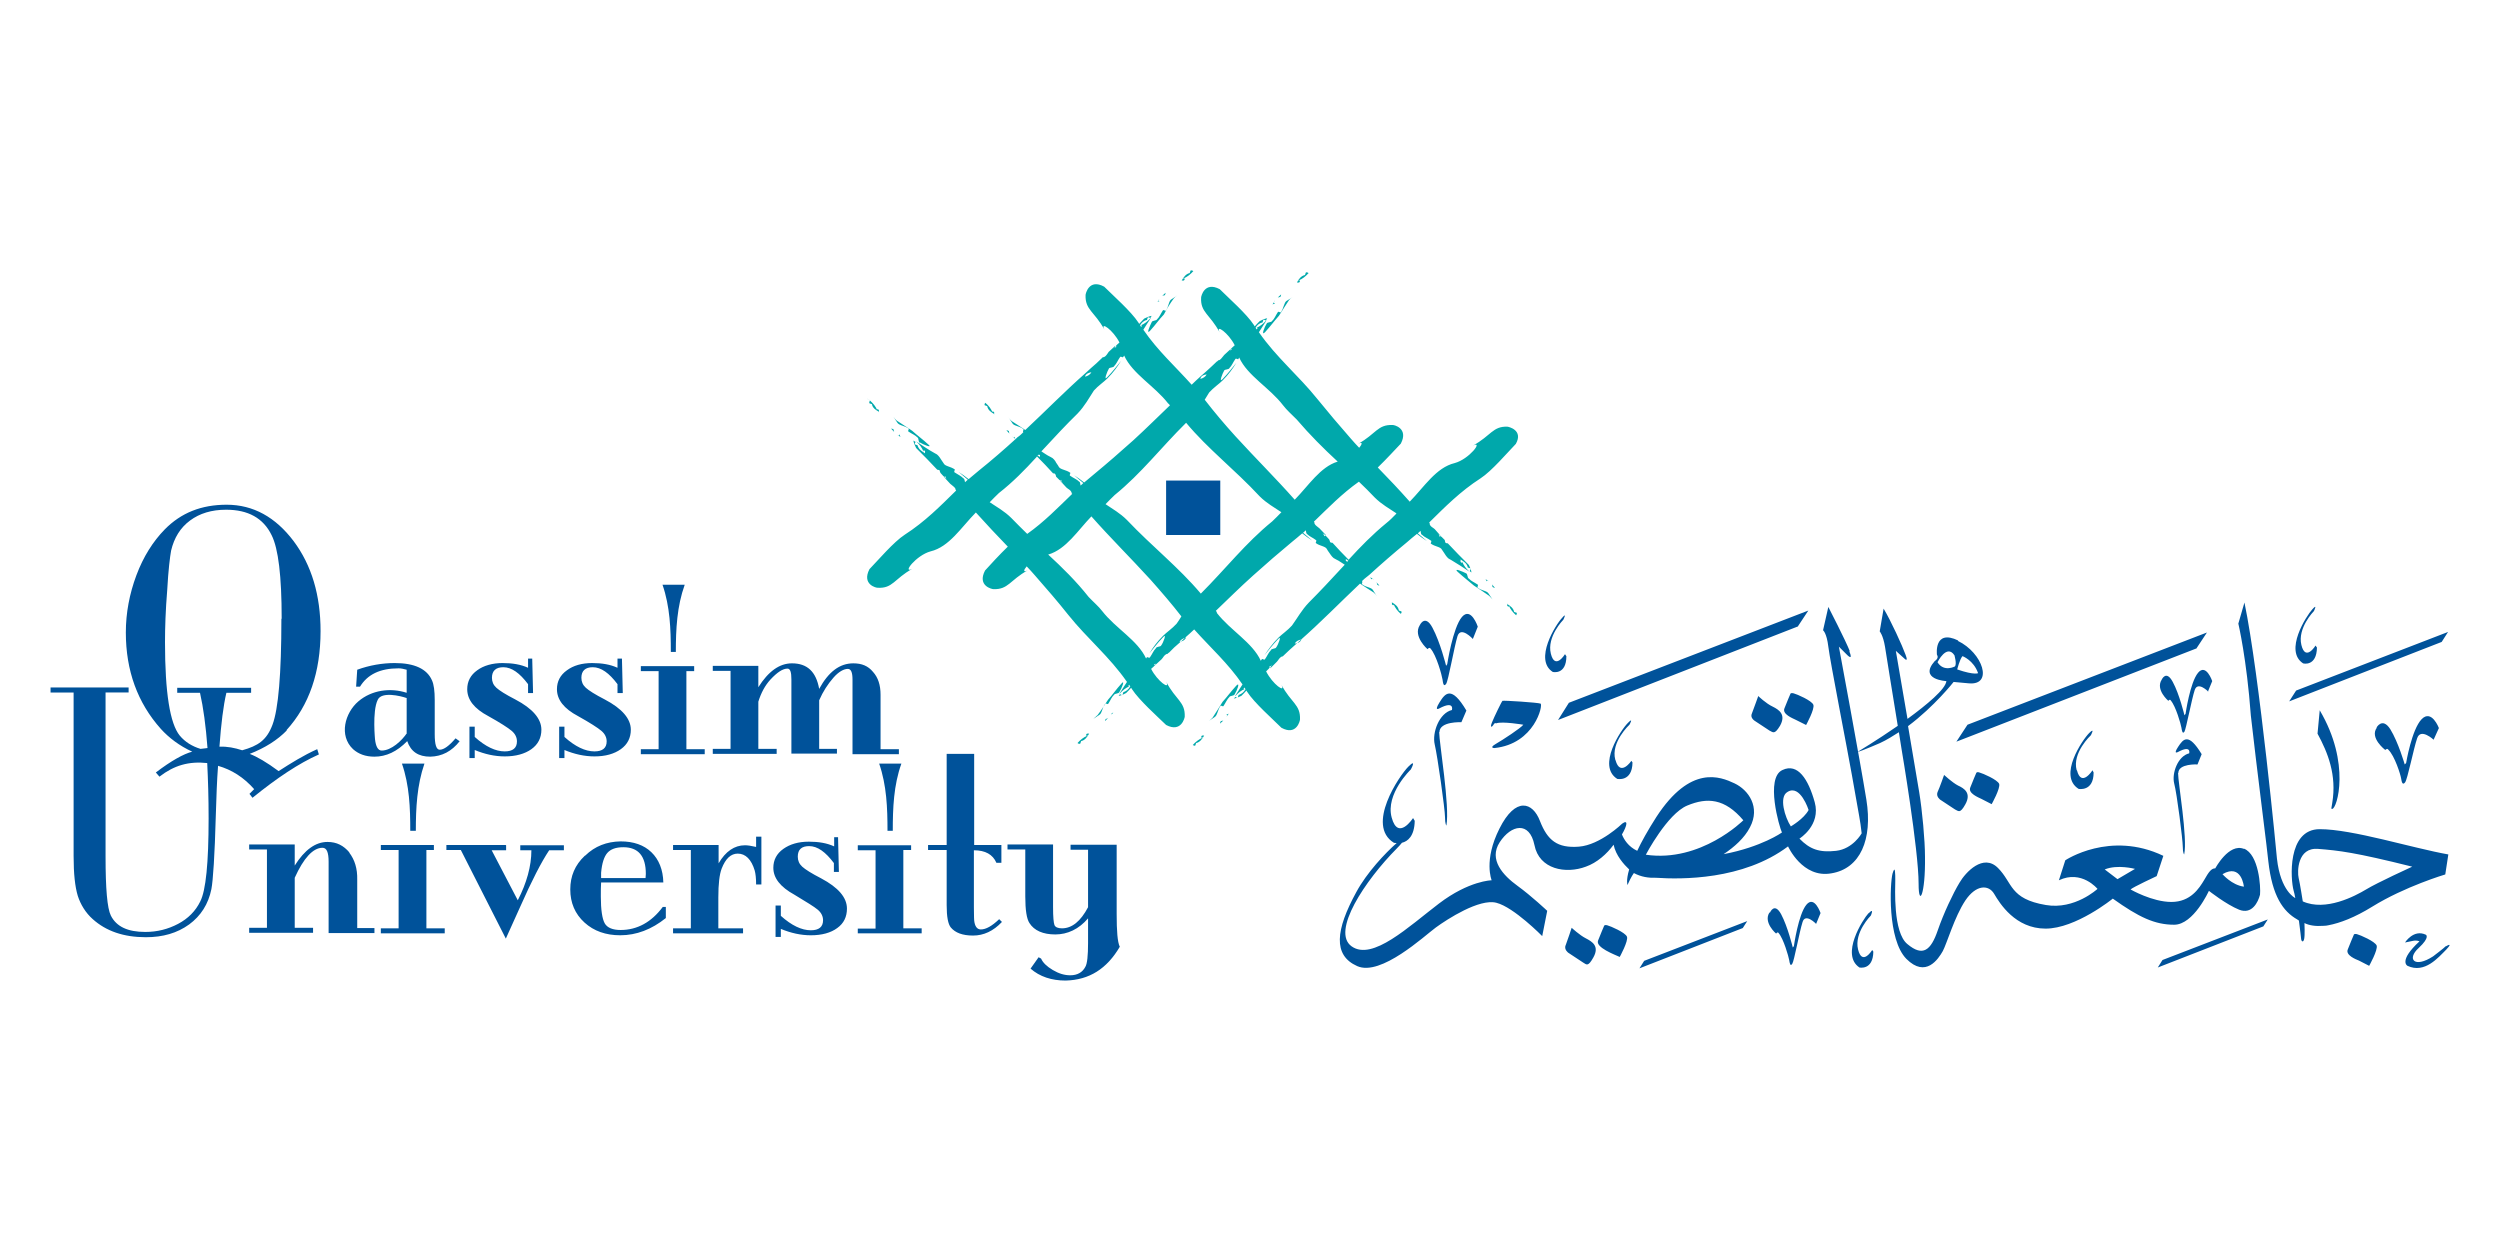 <?xml version="1.0" encoding="UTF-8"?>
<svg id="Layer_1" xmlns="http://www.w3.org/2000/svg" version="1.1" viewBox="0 0 90 45">
  <!-- Generator: Adobe Illustrator 29.0.1, SVG Export Plug-In . SVG Version: 2.1.0 Build 192)  -->
  <defs>
    <style>
      .st0 {
        fill: #00a8ab;
      }

      .st1 {
        fill: #00529a;
      }
    </style>
  </defs>
  <path class="st0" d="M49.58,21.05s.04.03.08.03l-.11-.12s.03.05.03.09h0ZM36.32,15.52s-.04-.03-.09-.03l.11.12s-.02-.05-.02-.09h0ZM54.27,15.36c-.53-.02-.59.32-1.24.68.38-.19-.14.49-.66.63-.67.16-1.1.86-1.62,1.39-.38-.43-.76-.83-1.15-1.23.3-.29.63-.65.83-.86.29-.56-.26-.68-.3-.67-.54-.02-.59.32-1.24.68.17-.09.16,0,.04.14-.1-.11-.21-.22-.3-.33-.42-.48-.82-.95-1.2-1.42-.69-.86-1.48-1.5-2.11-2.41.09-.14.18-.28.27-.42h-.01c-.1.11-.21.21-.37.27.06-.03.08,0,.03.05-.01-.02-.03-.04-.04-.06.05-.09.13-.17.25-.19,0,0,.02-.05.03-.09.04-.02.06.01.09.02l.05-.08c-.08,0-.27.1-.27.1-.06.06-.13.13-.18.19-.01-.02-.02-.03-.03-.05-.26-.4-.91-.97-1.23-1.29-.55-.29-.67.26-.67.3-.03.54.31.59.67,1.26-.17-.33.32.02.54.46l-.1.09-.03.04s.01.03.03.03c-.02,0-.05.02-.08.03-.01.02-.02.03-.04.05.01-.01.02-.02.03-.04h.01s.04-.06.04-.06h.01s.01-.03.01-.03l-.26.24s-.03.04-.04.05c-.05.06-.1.14-.17.14l-.04.04h.01-.02s-.19.18-.19.18c-.13.12-.26.24-.39.35-.12.11-.23.21-.33.31-.59-.66-1.22-1.22-1.74-1.98.09-.14.18-.29.27-.42h-.01c-.1.11-.21.21-.37.27.06-.02.08,0,.03.05-.01-.02-.03-.04-.04-.06.06-.09.13-.17.25-.19,0,0,.02-.05.03-.09.04-.02.06.01.09.02l.05-.08c-.09.01-.27.1-.27.1-.06.06-.12.13-.18.19-.01-.02-.02-.03-.03-.05-.26-.4-.91-.97-1.23-1.29-.55-.3-.67.26-.67.3-.02.54.32.59.68,1.25-.17-.33.32.02.54.46l-.1.09-.03.04h0s.01.03.03.03c-.03.01-.05.02-.09.03-.01.02-.02.03-.04.05.01-.01.02-.02.03-.04h.01s.04-.06.04-.06v-.02s.02-.02.02-.02l-.26.24s-.03.04-.04.06c-.04.06-.1.14-.17.13l-.04.04h.02-.02s-.19.18-.19.18c-.13.11-.26.23-.39.35-.76.67-1.42,1.35-2.17,2.05-.16-.11-.32-.21-.49-.32-.05-.04-.09-.09-.12-.14.04.06.09.13.14.21.05.11.26.1.4.22.03.01-.04.08,0,.11-.06.06-.13.13-.21.18-.02.02-.03.03-.04.04-.01-.01-.02-.02-.03-.03.01.01.02.02.03.03-.45.41-.9.8-1.35,1.16-.13.11-.25.21-.37.31-.12-.1-.24-.18-.36-.26.12.11.23.19.33.28-.03.03-.06.05-.1.09-.01-.05-.02-.13-.06-.14-.09-.09-.19-.13-.31-.21-.05-.02.02-.1,0-.11-.15-.11-.35-.11-.4-.22-.05-.08-.1-.14-.14-.21-.03-.04-.06-.08-.1-.11l-.09-.05c-.22-.12-.45-.28-.66-.42h0c.12.11.21.22.27.38-.02-.06,0-.08.05-.03v.08c-.12-.08-.23-.14-.27-.29,0,0-.05-.02-.09-.03-.02-.04.01-.06.02-.09l-.08-.05c.01.09.1.27.1.27.27.27.52.52.76.78.03.01.06,0,.09.03,0,.03.01.06.03.09l.1.11.04.03h0s.03-.01.03-.03c0,.02.02.05.03.08.02.01.03.03.05.04-.01-.01-.02-.02-.04-.03h-.01s-.05-.05-.05-.05h-.02s-.02-.02-.02-.02l.24.26s.04.03.05.04c.06.05.14.1.14.17l.02.03c-.57.56-1.12,1.12-1.85,1.59-.4.26-.96.92-1.27,1.24-.29.56.26.68.3.67.54.03.59-.32,1.24-.68-.38.19.14-.49.66-.63.67-.16,1.1-.86,1.63-1.4.38.42.76.83,1.15,1.23-.3.29-.63.65-.82.86-.29.56.26.67.3.67.54.02.59-.32,1.24-.68-.17.09-.16,0-.04-.14.1.11.21.22.3.33.42.48.82.94,1.2,1.42.69.86,1.48,1.5,2.11,2.41-.09.14-.18.28-.27.42h.01c.1-.11.21-.21.37-.27-.06.03-.08,0-.03-.05.01.02.02.04.04.06-.06.1-.13.17-.25.21,0,0-.02.05-.03.09-.04.02-.06,0-.09-.02l-.05.06c.09,0,.27-.1.27-.1.06-.06.13-.13.18-.19.01.02.02.03.03.05.26.4.9.97,1.23,1.29.55.29.67-.27.67-.3.02-.54-.32-.59-.67-1.26.17.33-.32-.02-.54-.46l.1-.09.03-.04h0s-.01-.03-.03-.03c.02-.01.05-.02.08-.03.01-.01.02-.03.04-.05-.01.01-.02.03-.03.04h-.01s-.04.06-.04.06h-.01s-.01.03-.01.03l.26-.24s.03-.04.04-.05c.04-.06.1-.14.17-.14l.04-.04h-.01.02s.19-.19.19-.19c.13-.11.26-.23.39-.35.12-.1.23-.21.33-.3.59.66,1.22,1.22,1.74,1.98-.09.14-.18.28-.27.42h.01c.1-.11.21-.21.36-.26-.06.03-.08,0-.03-.05.01.02.02.04.04.06-.06.1-.13.17-.25.21,0,0-.02.05-.03.09-.04.02-.06-.01-.09-.02l-.05.06c.09-.01.27-.1.27-.1.06-.06.13-.13.18-.19.01.02.02.03.03.05.26.4.91.97,1.23,1.29.55.3.67-.26.67-.3.02-.54-.32-.59-.67-1.25.17.33-.32-.02-.55-.48l.1-.1.03-.04s-.01-.03-.03-.03c.03,0,.05-.02.08-.03.01-.02.02-.03.04-.05-.01.01-.02.02-.02.04h-.01s-.04.08-.04.08v.02s.24-.24.24-.24c.02-.02.03-.04.04-.05.04-.06.1-.14.17-.14l.04-.04h-.02.02s.19-.18.19-.18c.13-.12.26-.23.39-.35.76-.67,1.42-1.35,2.16-2.05.16.11.32.21.49.32.05.04.09.09.12.14-.04-.06-.09-.14-.14-.22-.05-.11-.26-.1-.4-.22-.02-.01.04-.08,0-.11.06-.06.13-.12.21-.18.02-.01.03-.03.05-.04.01.01.02.02.03.03-.01-.01-.02-.02-.03-.03.45-.41.9-.8,1.35-1.17.12-.11.25-.21.37-.31.12.1.24.18.36.26-.12-.11-.23-.19-.33-.28.03-.03.06-.05.1-.09.01.05.01.13.05.14.09.09.21.13.32.21.05.02-.02.1,0,.11.14.11.35.11.4.22.05.08.1.14.14.21.03.04.06.08.1.11l.09.05c.22.13.45.28.66.42h0c-.12-.11-.21-.22-.27-.38.03.06,0,.08-.05.03v-.09c.12.08.23.14.26.29,0,0,.06.02.09.03.02.04-.01.06-.02.1l.06.05c0-.09-.09-.27-.09-.27-.27-.27-.52-.52-.76-.78-.03,0-.06,0-.09-.03,0-.03-.02-.06-.02-.09l-.11-.11-.04-.03s-.03.01-.03.03c-.01-.02-.02-.05-.03-.08-.01-.01-.03-.02-.05-.04.01.01.03.02.04.03h.01s.05.05.05.05h.01s.02.02.02.02l-.23-.26s-.04-.03-.05-.04c-.08-.05-.14-.1-.13-.17l-.02-.03c.57-.56,1.12-1.12,1.85-1.59.4-.26.96-.92,1.27-1.24.28-.5-.27-.62-.31-.62h0ZM48.44,20.12s.06.04.1.06c-.01.01-.02.01-.02.02-.01-.01-.01-.03-.01-.04.01.02.01.04.01.05,0,0,0,.01-.01.01s-.03-.01-.06-.03v-.08h0ZM46.61,23.17c.04-.08.13-.13.24-.15-.04.11-.15.14-.24.15h0ZM43.78,21.98c.43-.41.85-.83,1.33-1.26s.94-.83,1.4-1.21c.13-.1.25-.21.37-.31.12.1.24.18.36.26-.12-.11-.23-.19-.33-.28.03-.03.06-.05.1-.09.01.05.01.12.05.14.09.09.21.13.31.21.05.02-.02.1,0,.11.14.11.35.11.4.22.04.08.1.14.14.21.03.04.06.08.1.11l.09.05c.11.05.21.13.31.19-.04.04-.08.09-.12.13-.01,0-.01.01-.01.01-.37.4-.75.81-1.16,1.22-.26.27-.42.57-.61.83-.15.17-.36.31-.49.44-.21.21-.36.42-.5.63.17-.21.29-.37.5-.59.13-.15,0,.21-.08.31-.02.05-.17.03-.19.1-.09.09-.13.21-.21.32-.02.05-.1-.03-.11,0-.02.02-.03.04-.04.06-.3-.66-1.1-1.1-1.58-1.72,0-.03-.02-.05-.04-.09h0ZM42.46,23.11c.04-.08.13-.13.24-.16-.05.11-.15.14-.24.16h0ZM37.75,19.96c.63-.19,1.05-.86,1.54-1.37.69.78,1.39,1.47,2.13,2.28.39.44.77.88,1.11,1.32-.05.09-.11.17-.17.26-.15.17-.36.31-.49.44-.21.21-.36.41-.49.63.17-.21.29-.37.5-.59.13-.15,0,.21-.08.31-.02.05-.17.03-.19.1-.09.09-.13.21-.21.32-.02.05-.1-.02-.11,0-.02.02-.03.04-.03.05-.3-.66-1.1-1.09-1.58-1.71-.13-.17-.31-.32-.49-.51-.45-.57-.95-1.06-1.46-1.53h0ZM37.33,16.43c.21.21.4.41.58.61.03,0,.06,0,.08.03s.02.05.03.09l.11.11.04.03h0s.03,0,.03-.03c.01.03.01.05.03.08.01.01.03.02.04.04-.01-.01-.03-.02-.03-.03-.01,0-.01-.01-.01-.01l-.05-.04h-.01s-.02-.02-.02-.02l.24.26s.04.03.05.04c.08.05.14.1.14.17l.02.02c-.52.5-1,1-1.62,1.44-.19-.18-.38-.38-.57-.57-.25-.25-.53-.4-.78-.57.11-.11.22-.23.33-.33.5-.39.93-.83,1.36-1.3h0ZM37.46,16.46s-.08-.04-.11-.06c.01-.01.02-.02.02-.02.01.01.01.02.02.04-.01-.02-.01-.04-.01-.05h.01s.03,0,.05.01v.09h.01ZM39.29,13.4c-.04.08-.13.14-.23.16.03-.11.13-.14.23-.16h0ZM42.12,14.59c-.43.41-.85.83-1.32,1.26-.48.43-.94.83-1.4,1.21-.13.11-.25.21-.37.31-.12-.1-.24-.18-.36-.26.12.11.23.19.33.28-.03.03-.06.06-.1.09-.01-.05-.01-.13-.05-.14-.09-.09-.21-.13-.32-.21-.05-.02.02-.1,0-.11-.15-.11-.35-.11-.41-.21-.04-.08-.1-.14-.13-.21-.03-.04-.06-.08-.1-.11l-.09-.05c-.11-.05-.21-.13-.31-.19.04-.04.08-.09.12-.13.01,0,.01-.01.01-.01.37-.4.75-.81,1.17-1.22.26-.27.42-.57.59-.83.15-.17.36-.31.49-.44.21-.21.36-.42.49-.63-.17.21-.29.37-.5.59-.14.15,0-.21.06-.31.02-.05.17-.03.19-.09.09-.09.13-.21.21-.32.02-.05.1.02.11,0s.03-.04.04-.06c.3.66,1.1,1.1,1.58,1.72.02.01.04.04.06.06h0ZM45.35,17.87c.25.25.53.4.78.57-.11.11-.22.23-.33.33-.96.78-1.67,1.7-2.57,2.6-.81-.96-1.75-1.69-2.66-2.65-.25-.25-.52-.4-.77-.57.11-.11.22-.23.33-.33.96-.78,1.66-1.7,2.57-2.6.79.95,1.74,1.67,2.65,2.65h0ZM43.44,13.48c-.04.08-.13.14-.23.16.03-.12.13-.15.23-.16h0ZM48.15,16.62c-.62.19-1.04.86-1.54,1.37-.69-.78-1.39-1.47-2.13-2.28-.4-.44-.77-.88-1.11-1.32.05-.09.11-.17.16-.26.15-.17.36-.31.49-.44.21-.21.36-.42.49-.63-.17.21-.29.37-.5.59-.14.15,0-.21.06-.31.02-.05.17-.03.19-.09.09-.09.13-.21.21-.32.02-.05.1.02.11,0s.02-.04.03-.06c.3.66,1.1,1.09,1.58,1.72.13.17.3.32.49.51.48.56.96,1.04,1.48,1.52h0ZM50.26,18.5c-.11.11-.22.23-.35.33-.5.41-.93.85-1.36,1.32-.21-.21-.4-.41-.58-.61-.03,0-.06,0-.09-.03,0-.03-.02-.06-.03-.09l-.1-.11-.04-.03s-.03.01-.03.03c-.01-.03-.02-.05-.04-.09-.01-.01-.03-.02-.04-.04.01.01.02.02.03.03h.01s.08.06.08.06h.02s-.24-.25-.24-.25c-.02-.02-.04-.03-.05-.04-.06-.05-.14-.1-.13-.17l-.02-.03c.52-.5,1-1,1.62-1.44.19.18.39.38.57.57.25.25.53.4.78.57h0ZM49.43,20.84h-.02s.04.02.04.02l-.02-.02h0ZM49.41,20.83l-.08-.05s.03.05.03.09c0-.02.01-.04.04-.03h0ZM36.47,15.74h.02s-.04-.02-.04-.02l.02.02h0ZM36.49,15.75l.06.05s-.02-.05-.03-.08c0,.02-.01.04-.03.02h0ZM47.11,9.83l.05-.08h0l-.05.08h0ZM46.74,10.1c.16-.06.27-.16.37-.27-.03-.01-.05-.04-.1-.02-.01.03-.03.09-.03.09-.14.03-.23.15-.29.27h.08c.05-.06.04-.1-.02-.06h0ZM46.4,10.81c.04-.05.09-.09.14-.12-.06.04-.13.09-.22.14-.1.06-.1.26-.21.41-.01.03-.09-.05-.11,0-.08.12-.12.24-.21.32-.02.05-.17.03-.19.09-.08.12-.21.46-.06.31.21-.23.32-.39.5-.59.12-.18.23-.37.36-.56h0ZM46.09,10.69s.03-.04.03-.09l-.12.11s.04-.01.09-.02h0ZM45.89,10.91s-.04,0-.03-.03l-.05.08s.06-.03.09-.04h0ZM45.86,10.87h0ZM45.87,10.84v.02s.02-.04.02-.04l-.02.02h0ZM42.96,9.76l.05-.08h0l-.05.08h0ZM42.59,10.03c.16-.06.27-.16.37-.27-.02-.01-.05-.04-.1-.02-.01.03-.03.09-.03.09-.14.03-.22.15-.29.27h.08c.05-.06.04-.1-.02-.06h0ZM42.25,10.75c.04-.05.09-.09.14-.12-.06.04-.13.09-.21.14-.11.05-.1.26-.21.41-.01.03-.09-.05-.11,0-.08.12-.12.24-.21.32-.02.05-.17.03-.19.1-.06.12-.21.46-.06.31.21-.23.31-.39.5-.59.11-.21.22-.39.35-.57h0ZM41.93,10.63s.03-.04.03-.09l-.12.11s.05-.02.09-.02h0ZM41.74,10.84s-.04-.01-.03-.03l-.04.06s.05-.03.08-.03h0ZM41.71,10.8h0ZM41.71,10.8l.03-.04-.02.02v.02h-.01ZM35.79,14.92v-.08c-.05-.05-.09-.03-.05.03-.06-.16-.15-.27-.27-.37-.01.02-.04.05-.02.09.02.01.09.03.09.03.02.14.14.22.26.29h0ZM35.39,14.44l.06.05h0s-.06-.05-.06-.05h0ZM32.37,15.65s-.01.04-.03.03l.08.05s-.03-.05-.04-.09h0ZM32.34,15.68l-.04-.03.02.02h.02ZM32.17,15.46s-.04-.03-.09-.03l.11.12s-.02-.05-.02-.09h0ZM33.12,15.93c.12.08.46.21.31.08-.23-.21-.39-.32-.59-.5-.18-.13-.37-.24-.56-.37-.04-.04-.09-.09-.12-.14.04.06.09.14.14.21.06.11.26.11.41.22.03.01-.05.09,0,.11.12.08.23.12.32.21.05.02.02.17.09.19h0ZM31.64,14.84v-.08c-.05-.05-.09-.03-.05.03-.06-.16-.16-.27-.27-.37-.01.03-.04.05-.02.1.03.01.09.03.09.03.02.14.14.21.26.28h0ZM31.24,14.36l.06.05h.01s-.08-.05-.08-.05h0ZM38.78,26.75l-.05.08h0l.05-.08h0ZM39.16,26.48c-.16.06-.27.16-.37.27.03.02.05.04.1.02.01-.03.03-.09.03-.09.14-.03.22-.15.29-.27h-.08c-.06.06-.04.1.02.06h0ZM39.49,25.76s-.09.09-.13.12c.06-.04.13-.09.21-.14.11-.06.1-.26.22-.41.01-.03.09.05.11,0,.08-.12.12-.24.21-.32.02-.05.17-.03.19-.1.08-.12.21-.46.08-.31-.21.23-.31.39-.49.59-.14.21-.25.39-.39.57h0ZM39.81,25.88s-.03.04-.03.08l.12-.12s-.05.04-.09.04h0ZM40.03,25.71h0l.05-.06s-.05.03-.08.03c.02,0,.03,0,.02.03h0ZM40.03,25.71l-.03.04.02-.02v-.02h.01ZM42.93,26.82l-.05.08h0l.05-.08h0ZM43.31,26.55c-.15.06-.27.16-.37.27.03.01.05.04.09.02.01-.03.03-.09.03-.09.14-.03.22-.15.29-.27h-.08c-.05.06-.03.1.03.06h0ZM43.65,25.84s-.09.09-.14.12c.06-.04.13-.09.21-.14.11-.06.11-.26.22-.41.01-.03.09.05.11,0,.08-.12.12-.23.21-.32.02-.05.17-.03.19-.1.08-.12.21-.46.06-.31-.21.23-.32.39-.5.59-.12.19-.23.38-.36.57h0ZM43.95,25.96s-.03.05-.03.09l.12-.11s-.05.01-.09.02h0ZM44.16,25.74s.04.01.03.03l.04-.08s-.05.03-.08.04h0ZM44.18,25.77l-.03.04.02-.02v-.02h.01ZM50.11,21.67v.09c.05.05.09.03.05-.03.06.15.15.27.27.37.01-.02.04-.05.02-.09-.03-.01-.09-.03-.09-.03-.03-.16-.14-.23-.26-.3h0ZM50.51,22.14l-.06-.05h0s.06.05.06.05h0ZM53.56,20.9h0l-.08-.05s.03.05.03.09c0-.03.01-.05.04-.03h0ZM53.56,20.9l.04.03-.02-.02h-.02ZM53.73,21.13s.04.03.09.03l-.11-.12s.02.05.02.09h0ZM52.78,20.64c-.12-.06-.46-.21-.31-.06.23.21.38.32.59.5.18.12.37.24.55.37.04.04.09.09.12.13-.04-.06-.09-.13-.14-.21-.06-.11-.26-.1-.4-.22-.02-.01.05-.09,0-.11-.12-.08-.23-.12-.31-.21-.06-.02-.04-.17-.1-.19h0ZM54.26,21.73v.08c.05.05.09.03.05-.03.06.16.16.27.27.37.01-.03.04-.05.02-.09-.03-.01-.09-.03-.09-.03-.03-.14-.14-.22-.26-.29h0ZM54.66,22.21l-.06-.05h0s.06.05.06.05h0Z"/>
  <path class="st1" d="M88.05,34.06c-.05.06-.46.37-.46.37-.68.44-.95.09-.52-.3.43-.4.26-.48.26-.48-.44-.21-.75.28-.75.28,0,0,.14-.03.29-.06s.23.02.23.02c-.77.71-.43.88-.43.88.62.29,1.11-.3,1.4-.59.27-.29-.02-.11-.02-.11h0ZM88.03,31.48l.11-.72c-1.3-.23-3.45-.91-4.63-.91s-1.05,1.82-.94,2.21c.02.06.04.16.06.27,0,0-.53-.24-.66-1.42,0-.03-.63-6.62-1.17-9.22l-.22.76s.3,1.26.45,3.31c.19,1.71.63,5.14.63,5.25.14,1.25.53,1.8,1.04,2.09.02.01.04.03.06.04.04.27.08.66.08.66.01.1.08.14.11,0,.03-.13.01-.57.01-.57.18.09.41.12.68.1.08,0,.13-.01.18-.02.42-.08.95-.28,1.58-.67,1.18-.73,2.63-1.16,2.63-1.16h0ZM86.84,31.2s-1.27.58-1.66.82c-.4.24-1.46.8-2.28.43,0,0-.1-.64-.15-.85s-.05-1.1.7-1.04,1.31.12,3.39.64h0ZM85.57,26.19c-.28.37.3.81.3.81.08-.08.11-.01.11-.01.23.22.44.9.46,1.03s.05.26.14.15c.09-.1.31-1.23.44-1.6.13-.37.59.06.59.06l.19-.42s-.26-.69-.62-.32-.56,1.58-.56,1.58l-.05.05s-.23-.8-.52-1.27c-.29-.45-.5-.05-.5-.05h0ZM83.43,26.41c.37.68.7,1.49.53,2.5-.03.21-.05.21,0,.21.17,0,.68-1.64-.45-3.55l-.08.85h0ZM87.9,23.11l.23-.36-5.47,2.11-.25.39,5.49-2.14h0ZM83.4,23.3l-.04-.06s-.36.59-.51-.02c-.15-.61.45-1.22.45-1.22,0,0,.15-.3-.06-.06-.21.23-1.02,1.49-.33,1.94.01.01.49.12.5-.57h0ZM80.78,30.56c-.54-.22-1.03.7-1.03.7-.14,0-.23.12-.4.42-.18.3-.49.79-1.18.79s-1.47-.45-1.47-.45c.08-.08.94-.48.94-.48l.24-.73c-1.92-.92-3.53.16-3.53.16l-.23.72c.82-.39,1.39.31,1.39.31,0,0-.82.76-1.86.58-1.31-.22-1.19-.8-1.72-1.33-.53-.54-1.17.15-1.39.53-.23.38-.57,1.1-.78,1.71-.25.73-.54.96-1.09.5-.53-.42-.44-2.04-.44-2.29s0-.59-.1-.25c-.09.35-.19,2.37.5,3.07.7.7,1.15,0,1.31-.28.15-.28.42-1.23.81-1.82.39-.58.84-.58,1.04-.24s.76,1.25,1.85,1.25,2.42-1.08,2.42-1.08c.94.67,1.51.94,2.21.94s1.25-1.22,1.25-1.22c0,0,.62.49,1.09.68.46.18.68-.27.75-.54.03-.27-.04-1.45-.58-1.66h0ZM76.23,31.65l-.46-.35c.46-.19,1.09-.02,1.09-.02l-.63.37h0ZM80.78,31.92c-.44-.06-.77-.45-.77-.45.69-.4.77.45.77.45h0ZM78.42,27.83c0-.35.69-.31.69-.31l.15-.37c-.48-.79-.66-.55-.85-.26-.19.29,0,.18,0,.18.49-.26.4.05.4.05-.41.1-.63.72-.54,1.08.1.37.31,2.04.31,2.28s.05.28.05.28c.13-.58-.22-2.58-.22-2.94h0ZM79.48,24.91l.16-.39s-.22-.65-.51-.3-.45,1.48-.45,1.48l-.04.05s-.18-.76-.42-1.2c-.24-.45-.4-.08-.4-.08-.23.36.24.76.24.76.06-.08.09-.01.09-.01.18.21.36.85.38.97s.04.25.11.15c.06-.1.26-1.17.37-1.5.11-.33.49.06.49.06h0ZM74.76,27.73c-.17-.63.51-1.26.51-1.26,0,0,.17-.31-.06-.08-.24.24-1.13,1.54-.38,2.01,0,0,.54.11.54-.59l-.04-.08s-.4.63-.56,0h0ZM71.14,27.84s-.13.3-.21.51c-.09.21.3.36.4.41s.37.19.37.19c0,0,.32-.57.27-.73-.06-.15-.59-.38-.71-.41-.11-.04-.12.03-.12.03h0ZM79.08,23.33l.37-.56-8.62,3.32-.4.61,8.65-3.36h0ZM69.99,27.89s-.16.46-.24.63c-.06.16.1.27.1.27,0,0,.41.27.53.35.13.06.18.16.37-.18.23-.41-.04-.58-.26-.68-.21-.11-.5-.38-.5-.38h0ZM70.5,23.06c-.89-.43-.77.51-.77.51.09.13-.08.23-.08.23-.59.67.42.72.42.72-.03.29-.69.84-1.4,1.36-.23-1.35-.42-2.45-.42-2.45l.3.27s.17.18.05-.13c-.11-.31-.53-1.23-.79-1.66l-.14.82s.12.13.19.55c.04.28.3,1.85.46,2.85-.75.52-1.45.94-1.45.94.17-.04.81-.32.81-.32.24-.11.46-.25.68-.39.06.37.1.63.1.63,0,0,.61,3.59.61,4.83,0,.86.25.39.23-.98,0-.58-.1-1.67-.21-2.33-.13-.76-.27-1.59-.4-2.37.95-.71,1.64-1.59,1.64-1.59l.55.05c.89.08.5-1.1-.4-1.53h0ZM70.38,23.99s-.4.22-.63-.15c0,0,.33-.67.61-.25,0,.01.09.3.02.4h0ZM71.22,24.23s-.12.09-.76-.13c0,0,.09-.37.19-.48,0,0,.4.15.56.61h0ZM66.6,23.46c-.16-.41-.78-1.61-.78-1.61l-.19.84s.13.09.19.59c.06.51.7,3.77.85,4.63.28,1.61.29,1.56.35,2.09,0,0-.31.56-.92.63s-.95-.06-1.32-.44c0,0,.78-.48.55-1.31-.23-.83-.61-1.42-1.16-1.16-.63.28-.11,2.07-.02,2.25,0,0-.73.52-2.1.78.39-.26.75-.58.95-.97.38-.72-.05-1.34-.56-1.58-.51-.24-1.58-.68-2.81,1.21-.32.5-.54.9-.69,1.22-.32-.15-.48-.41-.55-.59.19-.32.23-.55.01-.39,0,0-.79.77-1.56.83-.78.06-1.13-.23-1.4-.92-.26-.69-.88-.89-1.46.27-.58,1.15-.28,1.86-.28,1.86,0,0-.81.01-1.9.84s-2.39,2.07-3.14,1.54.49-2.38,1.62-3.52c.09-.09.14-.15.19-.21.21-.05.45-.24.46-.79l-.06-.1s-.54.84-.77-.02c-.23-.85.69-1.73.69-1.73,0,0,.23-.42-.09-.1-.32.32-1.54,2.11-.52,2.74,0,0,.04.01.1.01-.41.36-1.07,1.06-1.45,1.76-.75,1.37-.85,2.28.03,2.67.85.38,2.42-1.09,2.83-1.39.41-.3,1.57-1.05,2.18-.89.63.16,1.65,1.2,1.65,1.2l.18-.91s-.56-.53-1.07-.9c-.51-.37-1.05-.94-.64-1.57s1.07-.77,1.25.1c.17.88,1.13,1.05,1.85.78.4-.14.76-.46,1-.79.08.39.37.71.56.89-.12.41-.06.56-.06.56.13-.3.23-.43.23-.43.26.14.53.18.8.17.89.06,3.13.09,4.75-1.13,0,0,.52,1.16,1.56.97,1.04-.17,1.49-1.22,1.26-2.65s-.99-5.51-.99-5.51l.28.28s.26.28.09-.13h0ZM59.25,30.77s.77-1.47,1.49-1.77c.72-.3,1.35-.26,2.02.53,0,0-1.53,1.53-3.51,1.24h0ZM64.47,29.75c-.21-.32-.44-1.06-.12-1.24.46-.29.76.65.76.65-.17.32-.64.59-.64.59h0ZM65.02,26.1s.32-.58.26-.73c-.06-.15-.59-.38-.71-.41s-.12.03-.12.03c0,0-.13.3-.21.51-.09.21.3.36.4.41.1.05.38.19.38.19h0ZM63.3,25.05s-.16.45-.23.63c-.08.16.1.27.1.27,0,0,.41.27.53.35.13.06.18.16.38-.17.23-.41-.04-.58-.26-.69-.24-.11-.52-.38-.52-.38h0ZM58.15,27.35c-.17-.63.51-1.26.51-1.26,0,0,.17-.3-.06-.06-.24.24-1.12,1.54-.38,2.01,0,0,.54.12.55-.59l-.04-.06s-.4.59-.57-.02h0ZM64.73,22.54l.37-.56-8.62,3.32-.39.62,8.64-3.37h0ZM56.38,23.61l-.04-.06s-.36.59-.51-.02c-.15-.61.45-1.22.45-1.22,0,0,.15-.3-.05-.06-.22.23-1.02,1.5-.33,1.94,0,0,.49.12.49-.57h0ZM55.46,25.33c-.1-.04-1.34-.12-1.37-.1-.03.02-.3.58-.38.78s0,.17.05.09c.05-.1.1-.06.1-.06.23-.08.98.05.98.05-.09.12-.73.54-.99.69s-.05.15-.05.15c1.45-.15,1.76-1.56,1.66-1.6h0ZM51.82,26.36c0-.4.79-.36.79-.36l.18-.42c-.54-.91-.76-.63-.97-.29s0,.21,0,.21c.55-.29.45.06.45.06-.46.11-.72.82-.62,1.24s.37,2.34.37,2.61.05.31.05.31c.13-.69-.26-2.98-.26-3.37h0ZM53.02,23.01l.18-.45s-.24-.73-.57-.35c-.33.39-.53,1.7-.53,1.7l-.04.06s-.21-.85-.49-1.37c-.27-.51-.46-.09-.46-.09-.25.4.28.86.28.86.08-.09.11-.02.11-.02.21.23.41.97.43,1.11s.04.28.13.16c.08-.11.29-1.33.41-1.72.12-.37.55.1.55.1h0ZM56.36,34.03c-.06.16.1.27.1.27,0,0,.41.27.53.35.13.08.18.16.37-.18.23-.41-.04-.57-.27-.69-.22-.11-.51-.38-.51-.38,0,0-.15.46-.22.64h0ZM57.74,33.35s-.13.3-.21.51c-.1.25.61.51.78.59,0,0,.32-.58.26-.73-.06-.15-.59-.38-.71-.41-.12-.03-.12.04-.12.04h0ZM59.19,34.59l-.17.27,3.72-1.45.16-.25-3.71,1.43h0ZM63.7,32.85c-.23.36.24.76.24.76.06-.08.09-.02.09-.02.18.21.36.85.38.97s.04.24.11.14.26-1.16.37-1.5c.1-.35.49.06.49.06l.16-.39s-.22-.65-.51-.3-.45,1.49-.45,1.49l-.04.05s-.18-.75-.42-1.2c-.24-.44-.4-.06-.4-.06h0ZM67.27,32.87c-.21.23-1.02,1.5-.33,1.96,0,0,.49.11.5-.57l-.04-.06s-.36.59-.51-.02c-.15-.61.46-1.22.46-1.22,0,0,.14-.31-.08-.08h0ZM77.85,34.56l-.17.27,3.8-1.48.16-.25-3.79,1.46h0ZM84.73,33.67s-.13.3-.21.51c-.09.21.3.36.4.4.1.05.37.19.37.19,0,0,.32-.57.27-.73-.06-.15-.59-.38-.71-.41-.12-.03-.12.04-.12.04h0Z"/>
  <path class="st1" d="M40.31,34.08c-.08-.17-.11-.56-.11-1.17v-2.5h-1.66v.18h.63v2.07c-.27.51-.58.76-.94.76-.14,0-.24-.04-.27-.12-.03-.08-.05-.29-.05-.64v-2.26h-1.64v.18h.64v1.69c0,.49.05.81.15.96.17.27.49.41.93.41s.85-.19,1.18-.58v.89c0,.45-.03.75-.1.86-.1.19-.28.3-.54.3-.21,0-.41-.06-.63-.19s-.36-.27-.42-.41l-.09-.05-.29.41c.33.29.76.43,1.26.43.85-.02,1.49-.42,1.96-1.23h0ZM35.07,33.13s-.01-.12-.01-.46v-2.06c.41,0,.68.15.81.45h.18v-.64h-.98v-3.28h-.99v3.28h-.67v.18h.67v1.99c0,.41.05.68.15.8.16.19.42.29.8.29s.73-.16,1.04-.49l-.1-.1c-.26.25-.48.37-.66.37-.14,0-.22-.12-.24-.33h0ZM30.88,33.6h2.3v-.18h-.66v-2.82h.28v-.17h-1.92v.18h.64v2.82h-.64v.17h0ZM32.46,27.49h-.81c.27.78.3,1.6.3,2.42h.19c0-.81.03-1.64.31-2.42h0ZM30.7,27.15h1.66v-.18h-.66v-1.96c0-.35-.09-.62-.27-.82-.18-.22-.41-.31-.71-.31-.49,0-.89.3-1.23.92-.11-.62-.43-.92-.98-.92-.45,0-.85.29-1.21.86v-.77h-1.64v.18h.64v2.81h-.64v.18h2.3v-.18h-.66v-1.7c.1-.32.24-.58.43-.79.25-.27.45-.4.62-.4.1,0,.14.13.14.39v2.67h1.64v-.17h-.64v-1.75c.14-.32.31-.58.51-.81.19-.22.38-.32.52-.32.12,0,.17.13.17.39v2.68h.01ZM23.07,27.15h2.3v-.18h-.66v-2.81h.28v-.18h-1.92v.18h.64v2.81h-.64v.18h0ZM24.66,21.05h-.81c.27.78.3,1.6.3,2.42h.18c0-.82.04-1.64.32-2.42h0ZM22.35,26.97c.24-.17.36-.41.36-.7,0-.39-.31-.76-.94-1.09-.35-.18-.57-.32-.68-.42s-.16-.22-.16-.36c0-.25.14-.38.41-.38.3,0,.59.21.89.61v.32h.19l-.03-1.24h-.16v.33c-.26-.12-.56-.17-.91-.17-.38,0-.68.09-.91.26-.24.17-.36.4-.36.68,0,.38.25.7.76.97.43.24.71.42.84.53s.19.24.19.38c0,.24-.15.36-.44.36-.33,0-.69-.17-1.08-.52v-.37h-.19v1.13h.19v-.29c.36.15.72.23,1.08.23.4,0,.71-.09.95-.26h0ZM19.13,26.97c.24-.17.36-.41.36-.7,0-.39-.31-.76-.94-1.09-.35-.18-.57-.32-.68-.42s-.16-.22-.16-.36c0-.25.14-.38.41-.38.3,0,.59.21.89.61v.32h.18l-.03-1.24h-.15v.33c-.26-.12-.56-.17-.92-.17s-.68.09-.91.26c-.24.17-.36.4-.36.68,0,.38.25.7.76.97.43.24.71.42.84.53s.19.24.19.38c0,.24-.15.36-.44.36-.33,0-.69-.17-1.08-.52v-.37h-.19v1.13h.19v-.29c.36.15.72.23,1.08.23.4,0,.72-.09.96-.26h0ZM16.54,26.68l-.14-.1c-.23.27-.42.41-.57.41-.12,0-.18-.18-.18-.56v-1.23c0-.32-.03-.56-.1-.71-.18-.41-.63-.62-1.34-.62-.45,0-.91.08-1.35.24l-.04.61h.14c.27-.44.72-.66,1.39-.66.09,0,.18.02.29.05v.83c-.59-.19-1.26-.1-1.74.31-.48.41-.71,1.23-.19,1.72.19.17.44.27.77.27.42,0,.81-.18,1.18-.56.13.38.4.56.83.56.42-.01.77-.19,1.06-.56h0ZM14.65,26.39c-.18.27-.56.63-.91.63-.13,0-.21-.14-.24-.41.01.08-.11-1,.1-1.42.14-.3.81-.14,1.04-.06v1.26h.01ZM12.58,30.69c-.21-.25-.46-.38-.79-.38-.43,0-.82.28-1.18.85v-.76h-1.64v.18h.64v2.82h-.64v.18h2.3v-.18h-.66v-1.8c.32-.71.66-1.08,1-1.08.15,0,.22.16.22.5v2.57h1.65v-.18h-.62v-1.74c.01-.4-.09-.72-.29-.98h0ZM10.31,26.29c.82-.9,1.23-2.09,1.23-3.57,0-1.29-.32-2.37-.97-3.24-.65-.86-1.45-1.31-2.41-1.31-.91,0-1.64.29-2.23.89-.42.43-.77.98-1.02,1.65-.25.67-.38,1.36-.38,2.06,0,1.37.42,2.53,1.26,3.47.29.32.67.61,1.13.82-.31.08-.76.33-1.31.75l.13.15c.53-.41,1.06-.56,1.72-.49.03.61.05,1.25.05,1.99,0,1.61-.1,2.6-.3,2.99-.17.35-.44.62-.8.81-.36.19-.75.29-1.18.29-.63,0-1.04-.19-1.24-.59-.13-.26-.19-.97-.19-2.13v-5.9h.83v-.18H1.82v.18h.83v5.89c0,.63.05,1.1.15,1.43.1.31.28.61.54.84.48.43,1.11.65,1.91.65.62,0,1.13-.15,1.56-.46.42-.31.69-.73.8-1.27.06-.31.12-1.21.16-2.68.02-.66.04-1.23.08-1.76.49.14.92.41,1.3.84l-.17.17.11.14c.89-.72,1.67-1.24,2.39-1.56l-.06-.19c-.49.22-.94.5-1.39.79-.43-.32-.78-.52-1.04-.62.56-.22,1-.5,1.34-.85h0ZM10.13,22.28c0,1.98-.11,3.25-.32,3.81s-.52.76-1.09.92c-.28-.09-.53-.14-.82-.13.06-.82.14-1.48.25-1.94h.89v-.18h-2.66v.18h.82c.12.53.21,1.19.27,1.99-.09.01-.15.02-.25.03-.3-.09-.56-.25-.75-.48-.35-.43-.53-1.54-.53-3.36,0-.52.02-1.15.08-1.88.04-.73.1-1.2.14-1.42.11-.46.33-.82.68-1.08s.78-.39,1.3-.39c.79,0,1.34.3,1.64.92.24.48.36,1.47.36,3h0ZM14.97,29.91c0-.82.04-1.64.31-2.42h-.81c.27.78.3,1.6.3,2.42h.19ZM15.62,30.42h-1.91v.18h.64v2.82h-.64v.18h2.3v-.18h-.66v-2.82h.27v-.18h0ZM18.21,30.42h-2.14v.18h.52l1.62,3.19.51-1.13c.42-.95.77-1.63,1.05-2.05h.53v-.18h-1.57v.18h.4c0,.57-.17,1.18-.49,1.8l-.94-1.8h.52v-.18h-.01ZM21.05,30.81c-.35.33-.52.73-.52,1.21s.17.88.51,1.19.77.46,1.29.46c.58,0,1.13-.21,1.64-.62v-.4h-.11c-.41.55-.92.83-1.52.83-.28,0-.48-.08-.57-.24s-.14-.49-.14-.96c0-.21,0-.37.01-.51h2.24c-.01-.46-.16-.83-.43-1.09-.27-.26-.64-.39-1.11-.39-.5.01-.92.17-1.27.51h0ZM21.64,31.61v-.19c.03-.35.11-.58.22-.71.12-.14.31-.21.58-.21.54,0,.81.32.81.96,0,.05-.01.11-.01.15h-1.6ZM25.87,30.42h-1.64v.18h.64v2.82h-.64v.18h2.52v-.18h-.89v-1.11c0-.49.04-.83.12-1.04.14-.36.33-.54.58-.54.28,0,.49.21.61.61.03.11.05.27.05.5h.19v-1.72h-.19v.37c-.17-.04-.3-.06-.4-.06-.38,0-.7.22-.95.65v-.65h0ZM29.44,32.75c.13.11.19.24.19.38,0,.24-.15.36-.44.36-.33,0-.69-.17-1.08-.52v-.37h-.19v1.13h.19v-.29c.36.15.72.23,1.08.23.4,0,.72-.09.95-.26.24-.17.35-.41.35-.7,0-.4-.31-.76-.93-1.09-.35-.18-.57-.32-.68-.42s-.16-.22-.16-.36c0-.26.14-.38.41-.38.3,0,.59.21.89.61v.32h.18l-.03-1.25h-.14v.33c-.26-.12-.56-.17-.91-.17-.38,0-.68.09-.92.26-.24.17-.36.4-.36.68,0,.37.25.69.76.97.43.26.71.43.84.54h0Z"/>
  <polygon class="st1" points="41.98 17.3 43.93 17.3 43.93 19.26 41.98 19.26 41.98 17.3"/>
</svg>